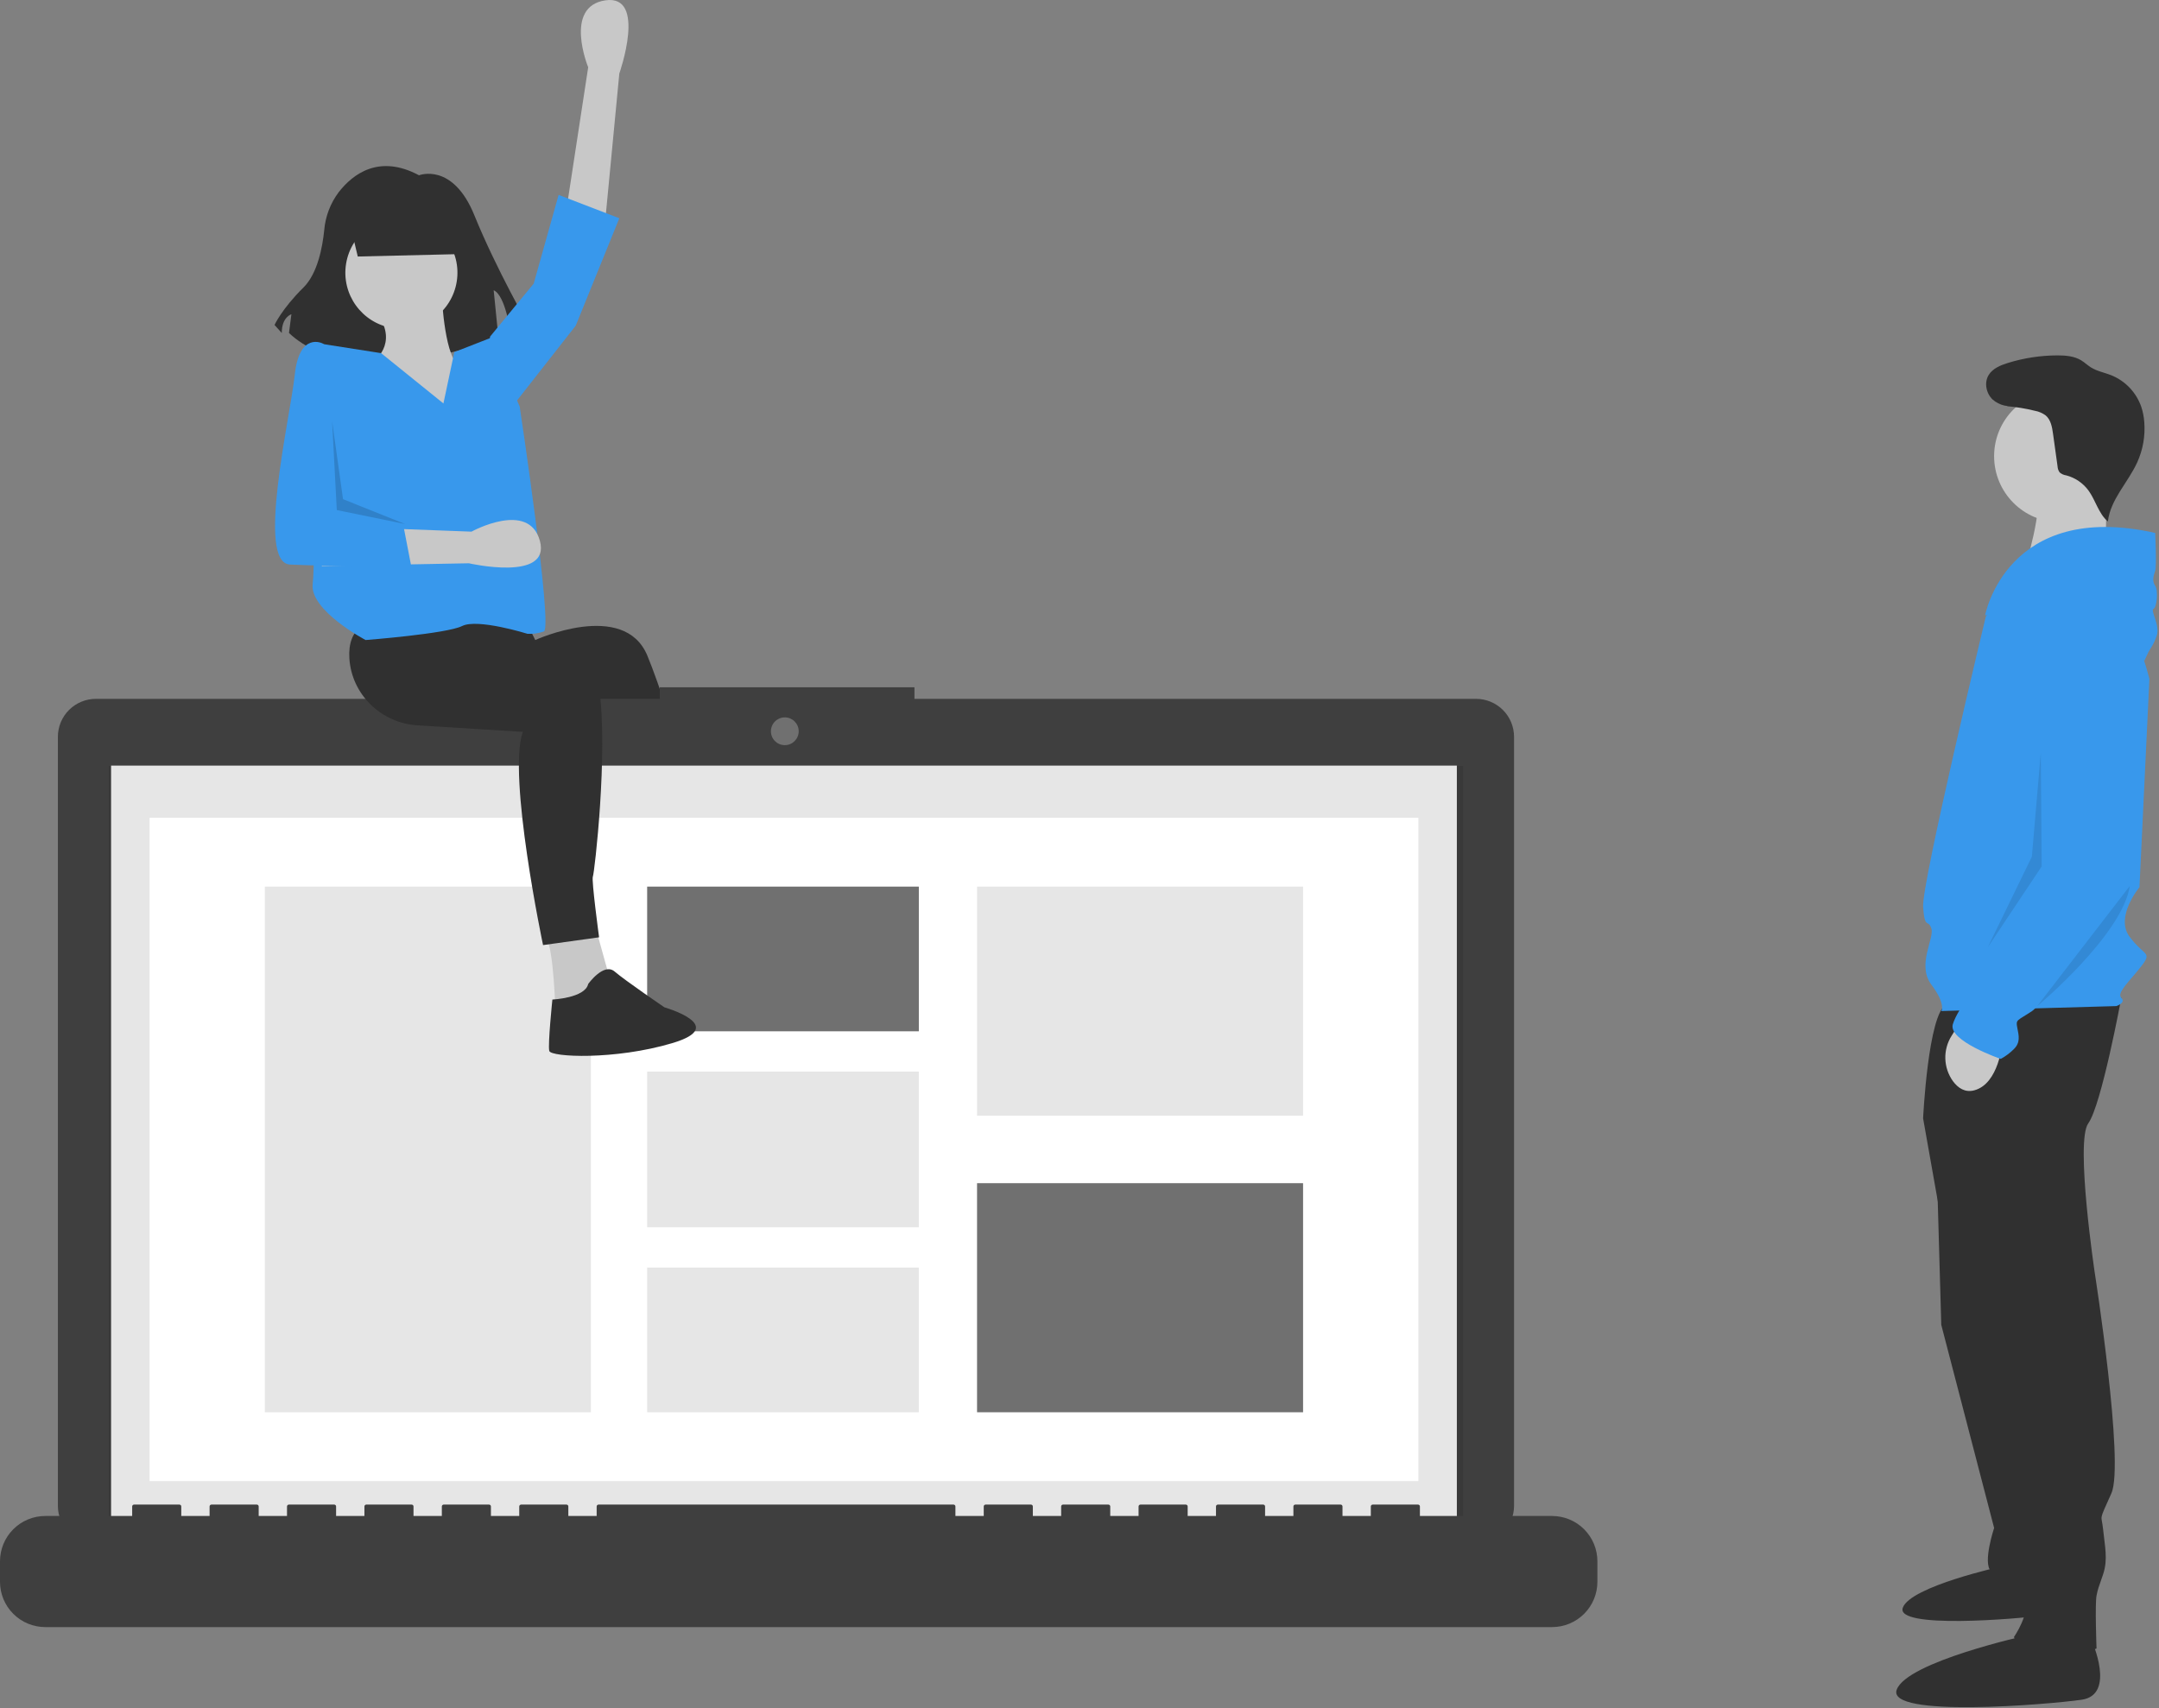 <svg width="882" height="698" viewBox="0 0 882 698" fill="none" xmlns="http://www.w3.org/2000/svg">
<rect x="0" y="0" width="882" height="698" fill="#808080" stroke="none"/>
<g clip-path="url(#clip0)">
<path d="M277.171 365.785L286.074 393.129L298.156 382.954L291.797 361.334L277.171 365.785Z" fill="#C8C8C8"/>
<path d="M162.709 249.415L165.888 292.021L242.832 293.928L276.535 370.872L294.976 363.242C294.976 363.242 273.991 290.749 264.453 267.856C254.914 244.964 218.668 261.497 218.668 261.497L215.489 255.138L162.709 249.415Z" fill="#303030"/>
<path d="M282.258 388.042C282.258 388.042 283.53 408.391 285.438 409.662C287.345 410.934 301.971 408.391 301.971 408.391C301.971 408.391 306.366 409.367 324.228 404.575C344.309 399.188 321.684 391.221 321.684 391.221C321.684 391.221 307.058 381.683 300.699 377.231C294.34 372.78 289.889 382.319 289.889 382.319C291.161 386.134 282.258 388.042 282.258 388.042Z" fill="#303030"/>
<path d="M791.028 470.435L793.052 541.286L814.645 624.283C814.645 624.283 809.921 638.453 813.295 641.827C816.669 645.201 832.189 651.274 832.189 651.274L819.368 474.483L791.028 470.435Z" fill="#303030"/>
<path d="M837.908 641.481C837.908 641.481 845.608 658.422 834.827 659.962C824.047 661.502 774.252 665.609 777.332 656.882C780.412 648.155 817.887 639.941 817.887 639.941L837.908 641.481Z" fill="#303030"/>
<path d="M866.602 407.681C866.602 407.681 858.505 451.541 853.107 458.964C847.709 466.386 855.806 520.368 855.806 520.368C855.806 520.368 867.952 597.967 862.554 610.113C857.156 622.259 858.505 618.21 859.18 624.958C859.855 631.706 861.204 637.104 859.18 643.177C857.156 649.25 857.156 648.575 856.481 651.949C855.806 655.323 856.481 673.541 856.481 673.541C856.481 673.541 827.466 683.663 822.742 668.818C822.742 668.818 829.49 659.371 827.466 651.949C825.355 644.479 824.221 636.767 824.092 629.006V614.836L793.052 498.775L785.63 456.939C785.63 456.939 787.654 414.429 795.076 410.38C802.499 406.331 866.602 407.681 866.602 407.681Z" fill="#303030"/>
<path d="M854.456 670.168C854.456 670.168 864.578 692.435 850.408 694.459C836.238 696.484 770.785 701.882 774.833 690.411C778.882 678.94 828.14 668.143 828.14 668.143L854.456 670.168Z" fill="#303030"/>
<path d="M841.629 213.374C856.535 213.374 868.62 201.29 868.62 186.383C868.62 171.477 856.535 159.393 841.629 159.393C826.722 159.393 814.638 171.477 814.638 186.383C814.638 201.29 826.722 213.374 841.629 213.374Z" fill="#C8C8C8"/>
<path d="M860.595 198.311L860.093 232.78L827.002 232.892C827.002 232.892 835.4 205.909 831.638 200.266C827.876 194.624 860.595 198.311 860.595 198.311Z" fill="#C8C8C8"/>
<path d="M811.271 251.808C811.271 251.808 834.888 221.444 853.107 234.264C871.326 247.085 878.074 277.45 878.074 277.45L874.025 362.471C874.025 362.471 863.903 374.617 869.976 382.714C876.049 390.812 879.423 388.787 874.7 394.86C869.976 400.933 864.578 405.657 866.602 407.681C868.627 409.705 864.578 411.055 864.578 411.055L793.052 413.079C793.052 413.079 795.076 410.38 789.003 402.283C782.931 394.185 790.353 383.389 789.003 379.34C787.654 375.292 786.304 380.015 785.63 370.568C784.955 361.122 811.271 251.808 811.271 251.808Z" fill="#3898EC"/>
<path d="M818.019 425.9C818.019 425.9 816.669 442.769 806.548 445.468C802.752 446.48 799.905 444.551 797.83 441.744C795.892 439.054 794.805 435.844 794.711 432.529C794.616 429.215 795.518 425.949 797.3 423.152L799.8 419.152L818.019 425.9Z" fill="#C8C8C8"/>
<path d="M880.435 217.732C880.435 217.732 881.11 231.228 880.435 233.252C879.761 235.276 879.086 237.301 880.435 239.325C881.785 241.349 881.11 248.097 879.76 248.772C878.411 249.447 882.46 255.52 881.11 259.568C879.76 263.617 878.411 264.966 877.736 266.316C877.061 267.665 875.974 270.083 875.974 270.083C875.974 270.083 856.143 227.854 839.949 237.975C823.754 248.097 810.934 251.471 810.934 251.471C810.934 251.471 819.706 204.237 880.435 217.732Z" fill="#3898EC"/>
<path d="M851.083 249.109C851.083 249.109 872.675 251.134 871.326 279.474C869.976 307.814 873.35 352.35 873.35 352.35C873.35 352.35 836.238 409.03 830.165 413.079C824.092 417.128 823.417 416.453 824.092 419.827C824.766 423.201 825.441 425.9 822.742 428.599C821.149 430.203 819.33 431.567 817.344 432.647C817.344 432.647 795.751 425.225 797.775 418.477C799.8 411.729 809.247 400.933 809.247 400.933C809.247 400.933 825.441 374.617 826.116 370.568C826.791 366.52 826.791 367.194 828.815 365.17C830.839 363.146 836.237 355.049 836.237 351V338.179L830.58 269.665C830.324 266.875 830.66 264.062 831.568 261.41C832.476 258.759 833.934 256.33 835.848 254.283C839.059 250.923 843.913 248.249 851.083 249.109Z" fill="#3898EC"/>
<path d="M824.222 165.569C822.463 166.056 820.611 166.098 818.832 165.69C817.052 165.283 815.403 164.439 814.031 163.235C811.393 160.729 810.507 156.386 812.383 153.269C814.004 150.577 817.156 149.261 820.156 148.325C826.772 146.263 833.661 145.212 840.591 145.208C843.895 145.207 847.345 145.489 850.172 147.198C851.571 148.044 852.756 149.206 854.139 150.077C856.682 151.68 859.736 152.212 862.528 153.326C865.383 154.486 867.956 156.246 870.072 158.487C872.187 160.728 873.797 163.397 874.792 166.313C875.433 168.292 875.833 170.34 875.984 172.414C876.441 178.095 875.437 183.798 873.068 188.982C869.303 197.191 862.137 204.094 861.124 213.069C857.267 209.831 856.136 204.399 853.148 200.345C850.924 197.347 847.749 195.191 844.141 194.231C843.133 194.098 842.186 193.674 841.414 193.012C840.895 192.294 840.598 191.439 840.56 190.554L838.709 177.22C838.332 174.506 837.823 171.541 835.74 169.76C834.434 168.788 832.921 168.131 831.318 167.841C827.529 166.899 823.668 166.27 819.776 165.959" fill="#303030"/>
<path opacity="0.1" d="M870.068 361.989L832.189 411.145C832.189 411.145 867.068 381.989 870.068 361.989Z" fill="black"/>
<path opacity="0.1" d="M833.709 307.563L834.068 353.988L812.068 386.988L830.068 349.988L833.709 307.563Z" fill="black"/>
<path d="M603.007 285.533H373.575V280.804H269.541V285.533H39.163C35.047 285.533 31.1 287.168 28.189 290.078C25.279 292.989 23.644 296.936 23.644 301.052V615.216C23.644 619.332 25.279 623.279 28.189 626.19C31.1 629.1 35.047 630.735 39.163 630.735H603.007C605.045 630.735 607.063 630.334 608.946 629.554C610.829 628.774 612.54 627.631 613.981 626.19C615.422 624.748 616.565 623.038 617.345 621.155C618.125 619.272 618.526 617.254 618.526 615.216V301.052C618.526 299.014 618.125 296.996 617.345 295.113C616.565 293.23 615.422 291.52 613.981 290.079C612.54 288.637 610.829 287.494 608.946 286.714C607.063 285.934 605.045 285.533 603.007 285.533V285.533Z" fill="#3F3F3F"/>
<path opacity="0.1" d="M597.72 312.96H44.451V625.06H597.72V312.96Z" fill="black"/>
<path d="M320.612 304.448C323.746 304.448 326.287 301.908 326.287 298.774C326.287 295.64 323.746 293.099 320.612 293.099C317.478 293.099 314.938 295.64 314.938 298.774C314.938 301.908 317.478 304.448 320.612 304.448Z" fill="#707070"/>
<path d="M595.155 312.804H45.38V624.789H595.155V312.804Z" fill="#E6E6E6"/>
<path d="M579.434 334.122H61.1V605.127H579.434V334.122Z" fill="white"/>
<path d="M241.385 362.241H108.198V577.008H241.385V362.241Z" fill="#E6E6E6"/>
<path d="M375.365 362.241H264.376V421.358H375.365V362.241Z" fill="#707070"/>
<path d="M375.365 437.821H264.376V501.428H375.365V437.821Z" fill="#E6E6E6"/>
<path d="M375.365 517.891H264.376V577.008H375.365V517.891Z" fill="#E6E6E6"/>
<path d="M532.336 362.241H399.149V455.835H532.336V362.241Z" fill="#E6E6E6"/>
<path d="M532.336 483.414H399.149V577.008H532.336V483.414Z" fill="#707070"/>
<path d="M634.061 619.386H580.066V615.495C580.066 615.394 580.046 615.294 580.007 615.2C579.968 615.107 579.911 615.022 579.84 614.95C579.768 614.878 579.683 614.822 579.589 614.783C579.496 614.744 579.395 614.724 579.294 614.724H560.781C560.68 614.724 560.58 614.744 560.486 614.783C560.393 614.822 560.308 614.878 560.236 614.95C560.164 615.022 560.108 615.107 560.069 615.2C560.03 615.294 560.01 615.394 560.01 615.495V619.386H548.44V615.495C548.44 615.394 548.42 615.294 548.381 615.2C548.342 615.107 548.285 615.022 548.214 614.95C548.142 614.878 548.057 614.822 547.964 614.783C547.87 614.744 547.77 614.724 547.668 614.724H529.156C529.054 614.724 528.954 614.744 528.86 614.783C528.767 614.822 528.682 614.878 528.61 614.95C528.538 615.022 528.482 615.107 528.443 615.2C528.404 615.294 528.384 615.394 528.384 615.495V615.495V619.386H516.814V615.495C516.814 615.394 516.794 615.294 516.755 615.2C516.716 615.107 516.659 615.022 516.588 614.95C516.516 614.878 516.431 614.822 516.338 614.783C516.244 614.744 516.144 614.724 516.042 614.724H497.53C497.428 614.724 497.328 614.744 497.234 614.783C497.141 614.822 497.056 614.878 496.984 614.95C496.913 615.022 496.856 615.107 496.817 615.2C496.778 615.294 496.758 615.394 496.758 615.495V619.386H485.188V615.495C485.188 615.394 485.168 615.294 485.129 615.2C485.09 615.107 485.034 615.022 484.962 614.95C484.89 614.878 484.805 614.822 484.712 614.783C484.618 614.744 484.518 614.724 484.416 614.724H465.904C465.802 614.724 465.702 614.744 465.609 614.783C465.515 614.822 465.43 614.878 465.358 614.95C465.287 615.022 465.23 615.107 465.191 615.2C465.152 615.294 465.132 615.394 465.132 615.495V615.495V619.386H453.562V615.495C453.562 615.394 453.542 615.294 453.503 615.2C453.464 615.107 453.408 615.022 453.336 614.95C453.264 614.878 453.179 614.822 453.086 614.783C452.992 614.744 452.892 614.724 452.791 614.724H434.278C434.177 614.724 434.076 614.744 433.983 614.783C433.889 614.822 433.804 614.878 433.732 614.95C433.661 615.022 433.604 615.107 433.565 615.2C433.526 615.294 433.506 615.394 433.506 615.495V619.386H421.936V615.495C421.936 615.394 421.916 615.294 421.877 615.2C421.839 615.107 421.782 615.022 421.71 614.95C421.638 614.878 421.553 614.822 421.46 614.783C421.366 614.744 421.266 614.724 421.165 614.724H402.652C402.551 614.724 402.45 614.744 402.357 614.783C402.263 614.822 402.178 614.878 402.106 614.95C402.035 615.022 401.978 615.107 401.939 615.2C401.9 615.294 401.881 615.394 401.881 615.495V619.386H390.31V615.495C390.31 615.394 390.29 615.294 390.251 615.2C390.213 615.107 390.156 615.022 390.084 614.95C390.013 614.878 389.927 614.822 389.834 614.783C389.74 614.744 389.64 614.724 389.539 614.724H244.522C244.318 614.724 244.122 614.805 243.977 614.95C243.832 615.095 243.751 615.291 243.751 615.495V615.495V619.386H232.18V615.495C232.18 615.394 232.161 615.294 232.122 615.2C232.083 615.107 232.026 615.022 231.955 614.95C231.883 614.878 231.798 614.822 231.704 614.783C231.611 614.744 231.51 614.724 231.409 614.724H212.896C212.692 614.724 212.496 614.805 212.351 614.95C212.206 615.095 212.125 615.291 212.125 615.495V619.386H200.555V615.495C200.555 615.394 200.535 615.294 200.496 615.2C200.457 615.107 200.4 615.022 200.329 614.95C200.257 614.878 200.172 614.822 200.078 614.783C199.985 614.744 199.885 614.724 199.783 614.724H181.271C181.066 614.724 180.87 614.805 180.725 614.95C180.58 615.095 180.499 615.291 180.499 615.495V615.495V619.386H168.929V615.495C168.929 615.394 168.909 615.294 168.87 615.2C168.831 615.107 168.774 615.022 168.703 614.95C168.631 614.878 168.546 614.822 168.453 614.783C168.359 614.744 168.259 614.724 168.157 614.724H149.645C149.44 614.724 149.244 614.805 149.099 614.95C148.954 615.095 148.873 615.291 148.873 615.495V615.495V619.386H137.303V615.495C137.303 615.394 137.283 615.294 137.244 615.2C137.205 615.107 137.148 615.022 137.077 614.95C137.005 614.878 136.92 614.822 136.827 614.783C136.733 614.744 136.633 614.724 136.531 614.724H118.019C117.814 614.724 117.618 614.805 117.473 614.95C117.329 615.095 117.247 615.291 117.247 615.495V615.495V619.386H105.677V615.495C105.677 615.394 105.657 615.294 105.618 615.2C105.579 615.107 105.523 615.022 105.451 614.95C105.379 614.878 105.294 614.822 105.201 614.783C105.107 614.744 105.007 614.724 104.906 614.724H86.393C86.188 614.724 85.992 614.805 85.847 614.95C85.703 615.095 85.621 615.291 85.621 615.495V615.495V619.386H74.051V615.495C74.051 615.394 74.031 615.294 73.992 615.2C73.953 615.107 73.897 615.022 73.825 614.95C73.753 614.878 73.668 614.822 73.575 614.783C73.481 614.744 73.381 614.724 73.28 614.724H54.767C54.562 614.724 54.366 614.805 54.221 614.95C54.077 615.095 53.995 615.291 53.995 615.495V615.495V619.386H18.513C13.603 619.386 8.894 621.336 5.422 624.808C1.95 628.28 0 632.989 0 637.899V646.27C7.95649e-06 651.179 1.95 655.888 5.422 659.36C8.894 662.832 13.603 664.782 18.513 664.782H634.061C638.971 664.782 643.68 662.832 647.151 659.36C650.623 655.888 652.574 651.179 652.574 646.27V637.899C652.574 632.989 650.623 628.28 647.151 624.808C643.68 621.336 638.971 619.386 634.061 619.386V619.386Z" fill="#3F3F3F"/>
<path d="M138.343 78.554C134.973 83.056 132.933 88.413 132.454 94.016C131.768 100.837 129.771 111.746 123.96 117.48C115.106 126.217 112.155 132.769 112.155 132.769L115.106 136.045C115.106 129.493 119.041 128.401 119.041 128.401L118.057 136.045C144.618 161.162 203.644 138.229 203.644 138.229L201.676 118.572C206.595 120.757 208.562 136.045 208.562 136.045L216.432 133.861C216.432 133.861 202.66 109.836 193.806 87.995C184.952 66.154 171.18 71.615 171.18 71.615C154.948 62.939 144.227 70.984 138.343 78.554Z" fill="#303030"/>
<path d="M230.75 89.804L240.289 27.486C240.289 27.486 230.114 2.686 247.284 0.142C264.453 -2.401 253.007 30.029 253.007 30.029L247.284 89.804H230.75Z" fill="#C8C8C8"/>
<path d="M223.119 382.954C226.299 388.042 226.935 414.114 226.935 414.114L249.191 400.124L242.832 377.231L223.119 382.954Z" fill="#C8C8C8"/>
<path d="M191.96 246.236C191.96 246.236 163.98 246.236 148.719 255.138C143.813 258 142.39 263.161 142.717 268.848C143.571 283.703 155.704 295.436 170.556 296.354L213.581 299.016C207.222 316.821 221.848 386.134 221.848 386.134L244.74 382.954C244.74 382.954 241.56 359.426 242.196 358.154C242.832 356.883 248.555 307.282 244.74 281.21C240.925 255.138 188.781 265.949 188.781 265.949L191.96 246.236Z" fill="#303030"/>
<path d="M225.663 408.39C225.663 408.39 223.755 426.832 224.391 429.375C225.027 431.919 251.099 433.191 274.627 426.196C298.156 419.201 271.448 411.57 271.448 411.57C271.448 411.57 255.55 400.76 251.099 396.944C246.648 393.129 240.289 402.031 240.289 402.031C239.017 407.755 225.663 408.39 225.663 408.39Z" fill="#303030"/>
<path d="M186.577 115.09C188.602 102.611 180.127 90.852 167.647 88.827C155.167 86.801 143.409 95.277 141.383 107.757C139.358 120.237 147.834 131.995 160.313 134.02C172.793 136.046 184.552 127.57 186.577 115.09Z" fill="#C8C8C8"/>
<path d="M154.442 128.594C162.709 140.676 152.534 147.671 152.534 147.671L148.083 180.738C148.083 180.738 195.776 185.189 204.042 178.83C212.309 172.471 194.504 151.487 188.145 149.579C181.786 147.671 180.514 121.599 180.514 121.599L154.442 128.594Z" fill="#C8C8C8"/>
<path d="M155.687 144.283L130.596 140.358L127.734 167.384C127.734 167.384 129.006 227.795 127.734 238.605C126.463 249.415 149.355 261.497 149.355 261.497C149.355 261.497 182.422 258.954 188.781 255.774C195.14 252.595 215.489 258.954 215.489 258.954C217.755 259.08 220.025 258.755 222.166 258C225.981 256.728 212.309 166.112 212.309 166.112L200.227 138.133L185.601 143.856L181.15 164.84L155.687 144.283Z" fill="#3898EC"/>
<path d="M209.766 165.476L235.202 133.045L253.007 89.168L228.207 79.63L218.032 115.876L200.227 137.497L199.591 141.312L209.766 165.476Z" fill="#3898EC"/>
<path d="M129.615 214.843L192.614 217.215C192.614 217.215 216.093 204.279 220.577 221.046C225.062 237.814 191.537 230.14 191.537 230.14L131.5 231.269L129.615 214.843Z" fill="#C8C8C8"/>
<path d="M135.047 210.307L164.299 212.215L168.114 231.928C168.114 231.928 132.504 231.292 118.514 230.656C104.524 230.02 118.514 170.881 120.421 153.076C122.329 135.271 131.868 140.358 131.868 140.358L137.591 144.81L135.047 210.307Z" fill="#3898EC"/>
<path opacity="0.15" d="M140.135 203.948L165.571 214.123L137.591 208.399L135.683 172.153L140.135 203.948Z" fill="black"/>
<path d="M188.155 103.804L146.155 104.804L141.155 83.804H188.155V103.804Z" fill="#303030"/>
</g>
<defs>
<clipPath id="clip0">
<rect width="881.389" height="697.508" fill="white"/>
</clipPath>
</defs>
</svg>
